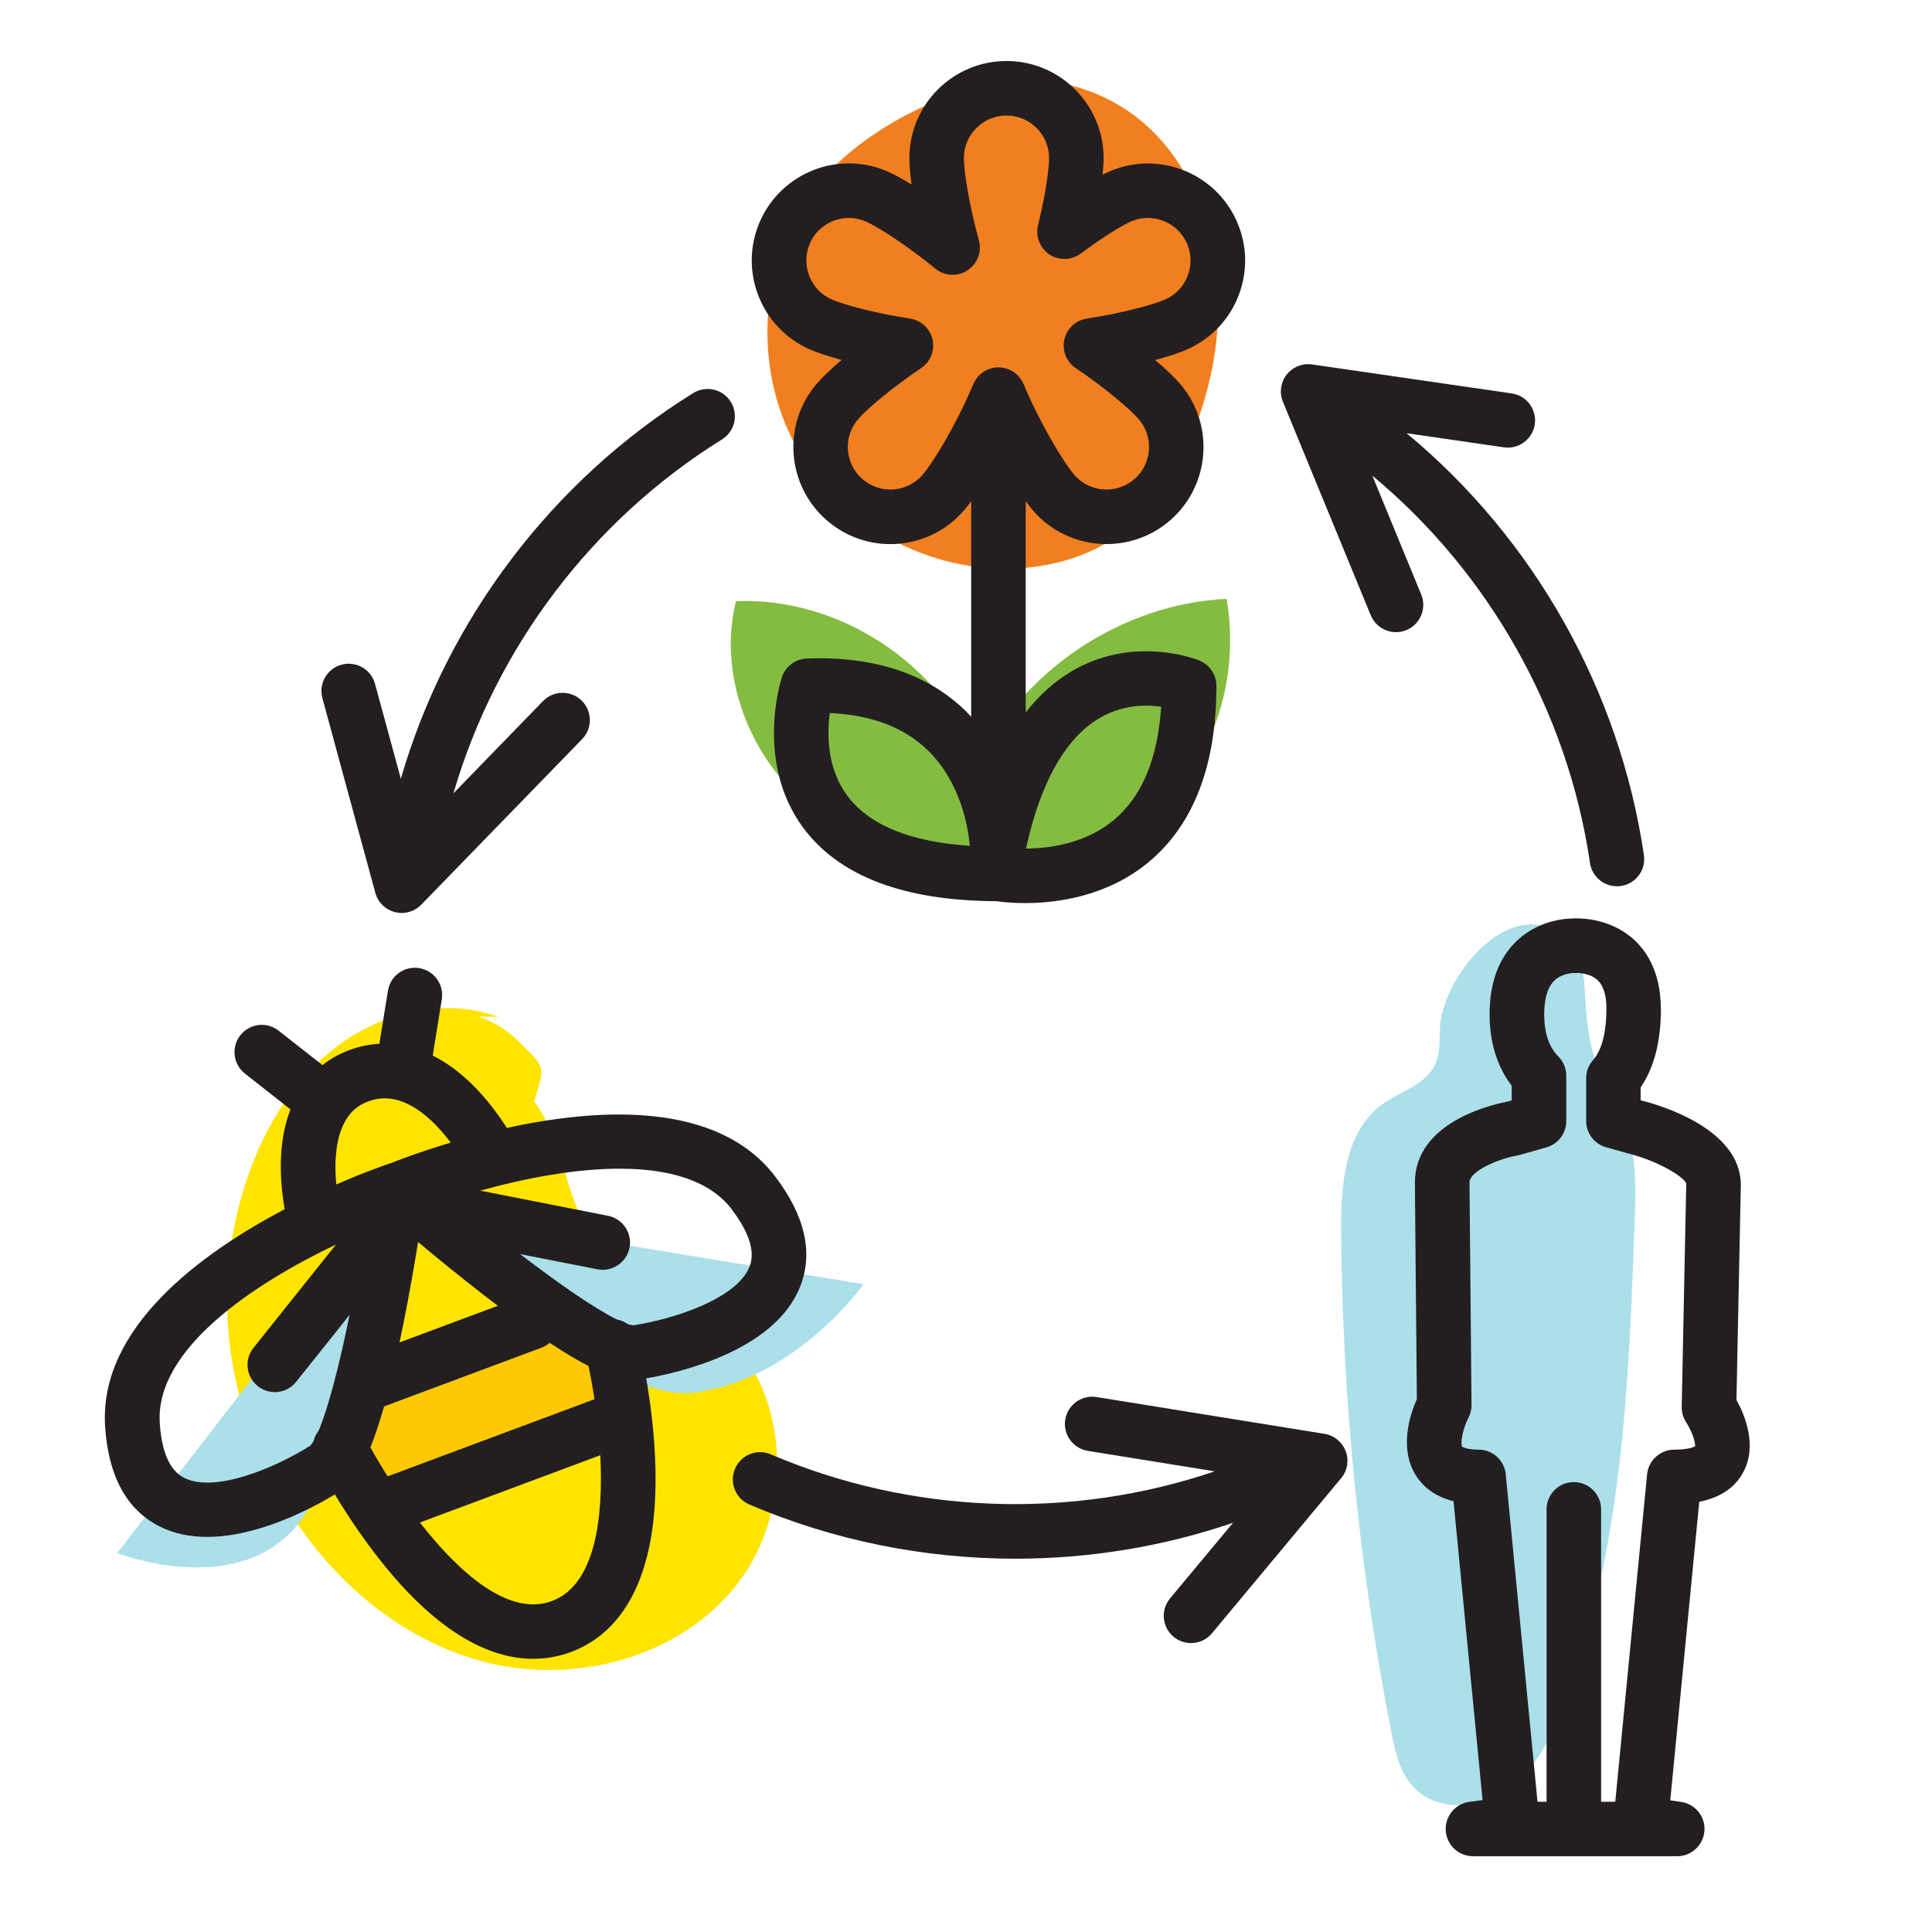 <?xml version="1.0" encoding="UTF-8"?>
<svg xmlns="http://www.w3.org/2000/svg" version="1.1" viewBox="0 0 283.46 283.46">
  <defs>
    <style>
      .cls-1 {
        fill: #f27f1f;
      }

      .cls-2 {
        fill: #fdc905;
      }

      .cls-3 {
        fill: #231f20;
      }

      .cls-4 {
        fill: #abdfea;
      }

      .cls-5 {
        fill: #84bc41;
      }

      .cls-6 {
        fill: #ffe400;
      }
    </style>
  </defs>
  <!-- Generator: Adobe Illustrator 28.6.0, SVG Export Plug-In . SVG Version: 1.2.0 Build 709)  -->
  <g>
    <g id="iconos">
      <g>
        <g>
          <path class="cls-6" d="M73.16,149.2c-7.65-2.79-16.55-.85-23.16,3.91-6.61,4.76-11.11,12.03-13.73,19.75-2.54,7.48-3.46,15.5-2.68,23.36.74,7.45,3.01,14.72,6.46,21.36,6.4,12.3,17.37,22.62,30.77,26.19s29.06-.54,37.49-11.55c8.42-11.01,7.61-28.65-3.02-37.55-5.84-4.89-13.97-7.09-18.4-13.28-4.2-5.87-4.1-14.08-8.54-19.78,1.68-5.39,1.71-4.85-2.28-8.84-3.99-3.99-10.26-5.53-15.64-3.84"/>
          <path class="cls-1" d="M118.51,29c-7.43,10.89-7.91,26.11-1.17,37.44,6.74,11.33,20.34,18.18,33.45,16.84,3.83-.39,7.63-1.43,10.99-3.31,8.92-4.99,13.7-15.15,15.9-25.13,3.53-16.06-1.67-36.62-19.45-42.01-13.31-4.03-32.32,5.34-39.72,16.17Z"/>
          <path class="cls-4" d="M211.27,150.73c-.1,1.86.06,3.81-.74,5.5-1.41,2.96-5.08,3.88-7.73,5.8-5.45,3.96-6.08,11.71-6.03,18.44.16,24.69,2.62,49.37,7.35,73.6.57,2.92,1.25,5.99,3.29,8.15,3.48,3.7,9.83,3.23,13.92.23,4.1-3,6.4-7.83,8.2-12.57,8.48-22.29,9.44-46.62,10.3-70.46.21-5.93.34-12.21-2.62-17.35-3.02-5.24-4.03-7.96-4.51-14.04-.3-3.76-.07-8.56-3.67-11.01-8.01-5.46-17.35,6.46-17.76,13.71Z"/>
          <path class="cls-5" d="M145.51,126.72c-10.4.49-21.14-2.87-28.65-10.07-7.52-7.2-11.38-18.35-8.88-28.45,15.21-.63,30.27,9.34,35.64,23.59,6.68-13.68,21.14-23.2,36.35-23.93,1.53,9-.39,18.65-5.74,26.04-5.35,7.4-14.17,12.32-23.3,12.4"/>
          <path class="cls-2" d="M58.75,200.03c-.87.47-1.74.97-2.38,1.72-.66.77-1.02,1.76-1.33,2.73-.85,2.66-1.43,5.4-1.73,8.18-.09.81-.14,1.65.13,2.41.4,1.08,1.41,1.83,2.48,2.27,2.92,1.22,6.31.57,9.2-.71s5.48-3.16,8.33-4.54c3.7-1.8,7.76-2.72,11.78-3.59.58-.13,1.22-.28,1.59-.75.3-.38.37-.88.43-1.36.43-3.44.68-7.42-1.78-9.86-6.89-6.82-20.17-.05-26.72,3.5Z"/>
          <path class="cls-4" d="M55.28,178.58l-38.09,49.29s24.87,9.73,30.51-12.68,7.58-36.61,7.58-36.61Z"/>
          <path class="cls-4" d="M66.85,178.58l59.84,9.83s-9.62,13.75-24.53,15.87-35.31-25.69-35.31-25.69Z"/>
        </g>
        <path class="cls-3" d="M243.67,147.96c0-5.25-2.05-8.31-3.77-9.94-3.26-3.1-7.39-3.28-8.53-3.27-1.15-.04-5.33.05-8.72,3.19-2.72,2.52-4.1,6.18-4.1,10.87,0,4.94,1.58,8.31,3.24,10.48v2.16l-.74.21c-2.16.41-13.46,2.98-13.46,11.86l.29,31.75c-.98,2.21-2.62,7.09-.22,11.08.88,1.47,2.54,3.15,5.6,3.91l4.26,43.84-1.96.27c-2.08.29-3.59,2.14-3.44,4.24.14,2.1,1.89,3.73,3.99,3.73h29.97c2.09,0,3.83-1.62,3.99-3.71s-1.33-3.94-3.4-4.25l-1.61-.24,4.25-43.8c3.08-.61,5.25-2.07,6.47-4.36,2.09-3.92.2-8.4-1.01-10.59l.64-31.55c0-8.27-11.94-11.71-14.51-12.36l-.19-.05v-1.89c1.98-2.88,2.98-6.77,2.98-11.59ZM247.4,173.78l-.66,32.63c-.02.81.22,1.62.67,2.3.75,1.14,1.37,2.83,1.29,3.49-.23.13-1.04.49-3.06.49s-3.78,1.56-3.98,3.61l-4.67,48.05h-2.08v-42.9c0-2.21-1.79-4-4-4s-4,1.79-4,4v42.9h-1.33l-4.66-48.05c-.2-2.05-1.92-3.61-3.98-3.61-1.92,0-2.42-.45-2.42-.45-.3-.48.09-2.61.91-4.19.31-.59.47-1.25.47-1.91l-.3-32.64c0-1.66,4.18-3.47,7.05-3.98.14-.02.28-.06.41-.09l3.83-1.09c1.72-.49,2.91-2.06,2.91-3.85v-6.66c0-1.06-.42-2.07-1.16-2.82-1.38-1.39-2.08-3.47-2.08-6.18,0-1.61.26-3.78,1.5-4.97,1.2-1.15,2.98-1.11,2.98-1.11.21.02.23.02.44,0,0,0,1.82-.01,2.96,1.1.83.82,1.25,2.2,1.25,4.11,0,3.51-.68,6.13-1.96,7.57-.65.73-1.01,1.68-1.01,2.66v6.28c0,1.79,1.19,3.37,2.92,3.85l3.17.89s.08.02.11.03c4.61,1.16,8.51,3.66,8.51,4.53Z"/>
        <path class="cls-3" d="M118.78,51.25c1.14.5,2.78,1.04,4.7,1.56-1.53,1.3-2.81,2.51-3.63,3.47-5.13,5.95-4.46,14.96,1.49,20.09,2.61,2.25,5.87,3.46,9.28,3.46.36,0,.71-.01,1.07-.04,3.79-.28,7.25-2.02,9.74-4.9.32-.37.68-.83,1.06-1.36v31.64c-.28-.3-.56-.61-.86-.91-5.65-5.45-13.47-8.02-23.27-7.64-1.67.06-3.13,1.17-3.65,2.76-.16.5-3.91,12.35,3.02,21.91,5.23,7.2,14.79,10.88,28.44,10.93.69.1,2.21.28,4.23.28,4.68,0,12.07-.96,18.18-6.06,6.56-5.48,9.89-14.17,9.89-25.82,0-1.62-.98-3.08-2.48-3.7-.37-.15-9.1-3.65-18.03,1.16-2.83,1.52-5.32,3.69-7.47,6.45v-31c.38.53.74.99,1.06,1.36,5.13,5.95,14.14,6.61,20.09,1.49,5.95-5.13,6.61-14.15,1.48-20.09-.83-.96-2.1-2.17-3.63-3.47,1.91-.51,3.56-1.05,4.7-1.56,3.48-1.54,6.15-4.34,7.53-7.89,1.37-3.55,1.28-7.42-.26-10.9-3.18-7.18-11.6-10.45-18.79-7.27-.28.12-.58.27-.9.43.1-.93.15-1.75.15-2.43,0-7.86-6.39-14.25-14.25-14.25s-14.25,6.39-14.25,14.25c0,1.03.11,2.36.32,3.87-1.31-.81-2.5-1.46-3.44-1.88-7.19-3.18-15.61.08-18.79,7.27-3.18,7.18.08,15.61,7.27,18.79ZM124.24,116.64c-2.94-4.02-2.9-8.99-2.49-12.02,6.03.26,10.82,2.06,14.27,5.36,5,4.78,6.05,11.61,6.27,14.12-8.79-.58-14.85-3.08-18.05-7.45ZM161.65,105.17c2.31-1.27,4.61-1.64,6.53-1.64.81,0,1.54.07,2.18.16-.48,7.56-2.79,13.13-6.88,16.57-4.19,3.53-9.54,4.22-12.94,4.24,2.12-9.83,5.95-16.5,11.1-19.33ZM118.83,35.7c1.03-2.33,3.32-3.72,5.72-3.72.84,0,1.7.17,2.52.53,1.87.83,6.18,3.64,10.16,6.9,1.35,1.11,3.26,1.21,4.72.26,1.46-.95,2.14-2.74,1.67-4.42-1.38-4.95-2.2-10.02-2.2-12.05,0-3.44,2.8-6.25,6.25-6.25s6.25,2.8,6.25,6.25c0,1.56-.51,5.31-1.62,9.84-.4,1.64.27,3.35,1.67,4.29,1.41.93,3.25.88,4.6-.13,3.3-2.46,6.06-4.13,7.33-4.69,3.15-1.39,6.85.04,8.24,3.19,1.39,3.15-.04,6.85-3.19,8.24-1.76.78-6.38,2.02-11.49,2.8-1.63.25-2.94,1.47-3.3,3.08-.36,1.61.3,3.27,1.67,4.19,4.31,2.9,7.97,6.03,9.24,7.49,2.25,2.61,1.96,6.56-.65,8.81-2.61,2.25-6.56,1.96-8.81-.65-1.5-1.74-5-7.48-7.43-13.31,0,0,0,0,0,0-.01-.03-.03-.06-.05-.09-.08-.19-.18-.36-.29-.53-.04-.06-.08-.12-.12-.17-.1-.14-.21-.27-.32-.39-.05-.05-.09-.1-.14-.15-.15-.15-.31-.28-.49-.4-.02-.01-.03-.03-.05-.04-.19-.13-.39-.23-.6-.33-.07-.03-.13-.05-.2-.08-.16-.06-.32-.11-.49-.15-.07-.02-.14-.04-.22-.05-.24-.04-.47-.07-.72-.07s-.48.03-.72.07c-.07.01-.14.03-.22.05-.17.04-.33.09-.49.15-.07.03-.14.05-.2.08-.21.09-.41.2-.6.33-.02.01-.03.03-.05.04-.17.12-.34.26-.49.4-.05.05-.1.1-.14.15-.12.12-.22.25-.32.39-.04.06-.09.11-.12.17-.11.17-.21.35-.29.53-.01.03-.03.06-.05.09,0,0,0,0,0,0-2.42,5.83-5.93,11.58-7.43,13.31-1.09,1.26-2.61,2.03-4.27,2.15-1.66.12-3.28-.41-4.54-1.5-2.61-2.25-2.9-6.2-.65-8.81,1.26-1.47,4.93-4.59,9.24-7.49,1.37-.92,2.03-2.58,1.67-4.19-.36-1.61-1.67-2.83-3.3-3.08-5.11-.78-9.73-2.03-11.49-2.8-3.15-1.39-4.58-5.09-3.19-8.24Z"/>
        <path class="cls-3" d="M23.4,223.95c2.17,1.1,4.56,1.54,6.99,1.54,7.67,0,15.72-4.4,18.74-6.23,1.86,3.09,4.55,7.17,7.81,11.09,8.42,10.11,15.7,13.03,21.29,13.03,2.09,0,3.95-.41,5.54-1,5.85-2.18,12.75-8.58,12.4-26.66-.1-5.1-.74-9.94-1.36-13.49,4.58-.78,18.69-3.92,22.53-13.32,2.04-4.99.82-10.48-3.61-16.3-8.47-11.13-26-10.05-39.37-7.12-1.02-1.61-2.8-4.16-5.2-6.5-1.82-1.77-3.72-3.14-5.67-4.12l1.33-8.24c.35-2.18-1.13-4.23-3.31-4.59-2.19-.35-4.24,1.13-4.59,3.31l-1.26,7.79c-1.47.08-2.94.38-4.39.92-1.47.55-2.79,1.29-3.96,2.21l-6.43-5.05c-1.74-1.37-4.25-1.06-5.62.67-1.37,1.74-1.06,4.25.67,5.62l6.69,5.26c-.77,1.99-1.24,4.25-1.38,6.74-.17,3.12.19,6.02.53,7.9-12.28,6.47-27.26,17.38-26.35,31.83.46,7.31,3.14,12.25,7.95,14.69ZM86.34,200.41c.3,1.4.61,3.06.88,4.88l-30.35,11.32c-.98-1.55-1.83-3-2.52-4.26.64-1.58,1.3-3.55,2-6l23.13-8.63c.44-.17.83-.41,1.17-.7,2.24,1.48,4.11,2.59,5.69,3.39ZM58.62,196.96c.18-.83.35-1.67.53-2.56.89-4.44,1.64-8.74,2.19-12.17,2.66,2.23,6.05,5,9.63,7.77.72.55,1.4,1.07,2.07,1.58l-14.42,5.38ZM80.98,234.9c-6.36,2.37-13.71-4.25-19.37-11.52l26.46-9.87c.48,9.2-.73,19.02-7.09,21.39ZM107.38,177.47c2.59,3.41,3.46,6.25,2.57,8.43-1.91,4.68-11.19,7.67-17.05,8.55-.23-.02-.52-.1-.83-.2-.46-.32-.98-.55-1.54-.65-3.2-1.56-8.42-5.16-14.22-9.6l11.35,2.23c2.16.42,4.27-.99,4.7-3.15.43-2.17-.99-4.27-3.15-4.7l-18.74-3.69c12.67-3.53,30.26-5.98,36.92,2.77ZM49.26,169.97c.37-6.73,3.72-7.98,4.82-8.39,5-1.86,9.52,2.69,12.05,6.06-4.59,1.37-7.9,2.66-8.92,3.06-.01,0-.03,0-.04,0-.45.15-3.53,1.2-7.82,3.08-.12-1.15-.18-2.47-.11-3.83ZM49.29,182.6l-12.1,15.15c-1.38,1.73-1.1,4.24.63,5.62.74.59,1.62.88,2.49.88,1.17,0,2.34-.51,3.13-1.5l7.85-9.83c-1.49,7.32-3.12,13.64-4.54,16.99-.36.45-.61.97-.75,1.53-.17.28-.33.51-.49.68-5.01,3.17-13.98,7-18.49,4.71-2.11-1.07-3.31-3.78-3.58-8.07-.69-10.91,14-20.51,25.85-26.16Z"/>
        <path class="cls-3" d="M55.07,131c.38,1.39,1.47,2.46,2.86,2.82.33.08.67.13,1,.13,1.07,0,2.11-.43,2.87-1.21l23.61-24.3c1.54-1.58,1.5-4.12-.08-5.66-1.58-1.54-4.12-1.5-5.66.08l-13.14,13.53c6.22-21.36,20.35-40.08,39.4-51.92,1.88-1.17,2.45-3.63,1.29-5.51-1.17-1.88-3.63-2.45-5.51-1.29-20.76,12.89-36.15,33.3-42.9,56.59l-3.79-13.93c-.58-2.13-2.77-3.39-4.91-2.81-2.13.58-3.39,2.78-2.81,4.91l7.77,28.57Z"/>
        <path class="cls-3" d="M201.12,90.27c.64,1.55,2.13,2.48,3.7,2.48.51,0,1.02-.1,1.52-.3,2.04-.84,3.02-3.18,2.18-5.22l-7.17-17.44c17.12,14.22,28.67,34.63,31.93,56.82.29,1.99,2,3.42,3.95,3.42.19,0,.39-.01.59-.04,2.19-.32,3.7-2.35,3.37-4.54-3.56-24.17-16.14-46.42-34.82-61.89l14.28,2.07c2.18.31,4.22-1.2,4.53-3.38.32-2.19-1.2-4.22-3.38-4.53l-29.3-4.25c-1.41-.2-2.84.37-3.73,1.5-.88,1.13-1.09,2.65-.54,3.98l12.89,31.34Z"/>
        <path class="cls-3" d="M113.09,213.38c-2.03-.87-4.38.07-5.25,2.11-.87,2.03.07,4.38,2.11,5.25,12.39,5.3,25.72,7.95,39.03,7.95,10.82,0,21.64-1.76,31.93-5.27l-9.24,11.09c-1.41,1.7-1.18,4.22.51,5.63.75.62,1.66.93,2.56.93,1.15,0,2.29-.49,3.08-1.44l18.95-22.75c.92-1.1,1.18-2.62.67-3.96s-1.69-2.32-3.11-2.55l-33.45-5.4c-2.17-.35-4.23,1.13-4.59,3.31-.35,2.18,1.13,4.23,3.31,4.59l18.62,3c-21.07,7.16-44.51,6.33-65.13-2.49Z"/>
      </g>
    </g>
  </g>
</svg>